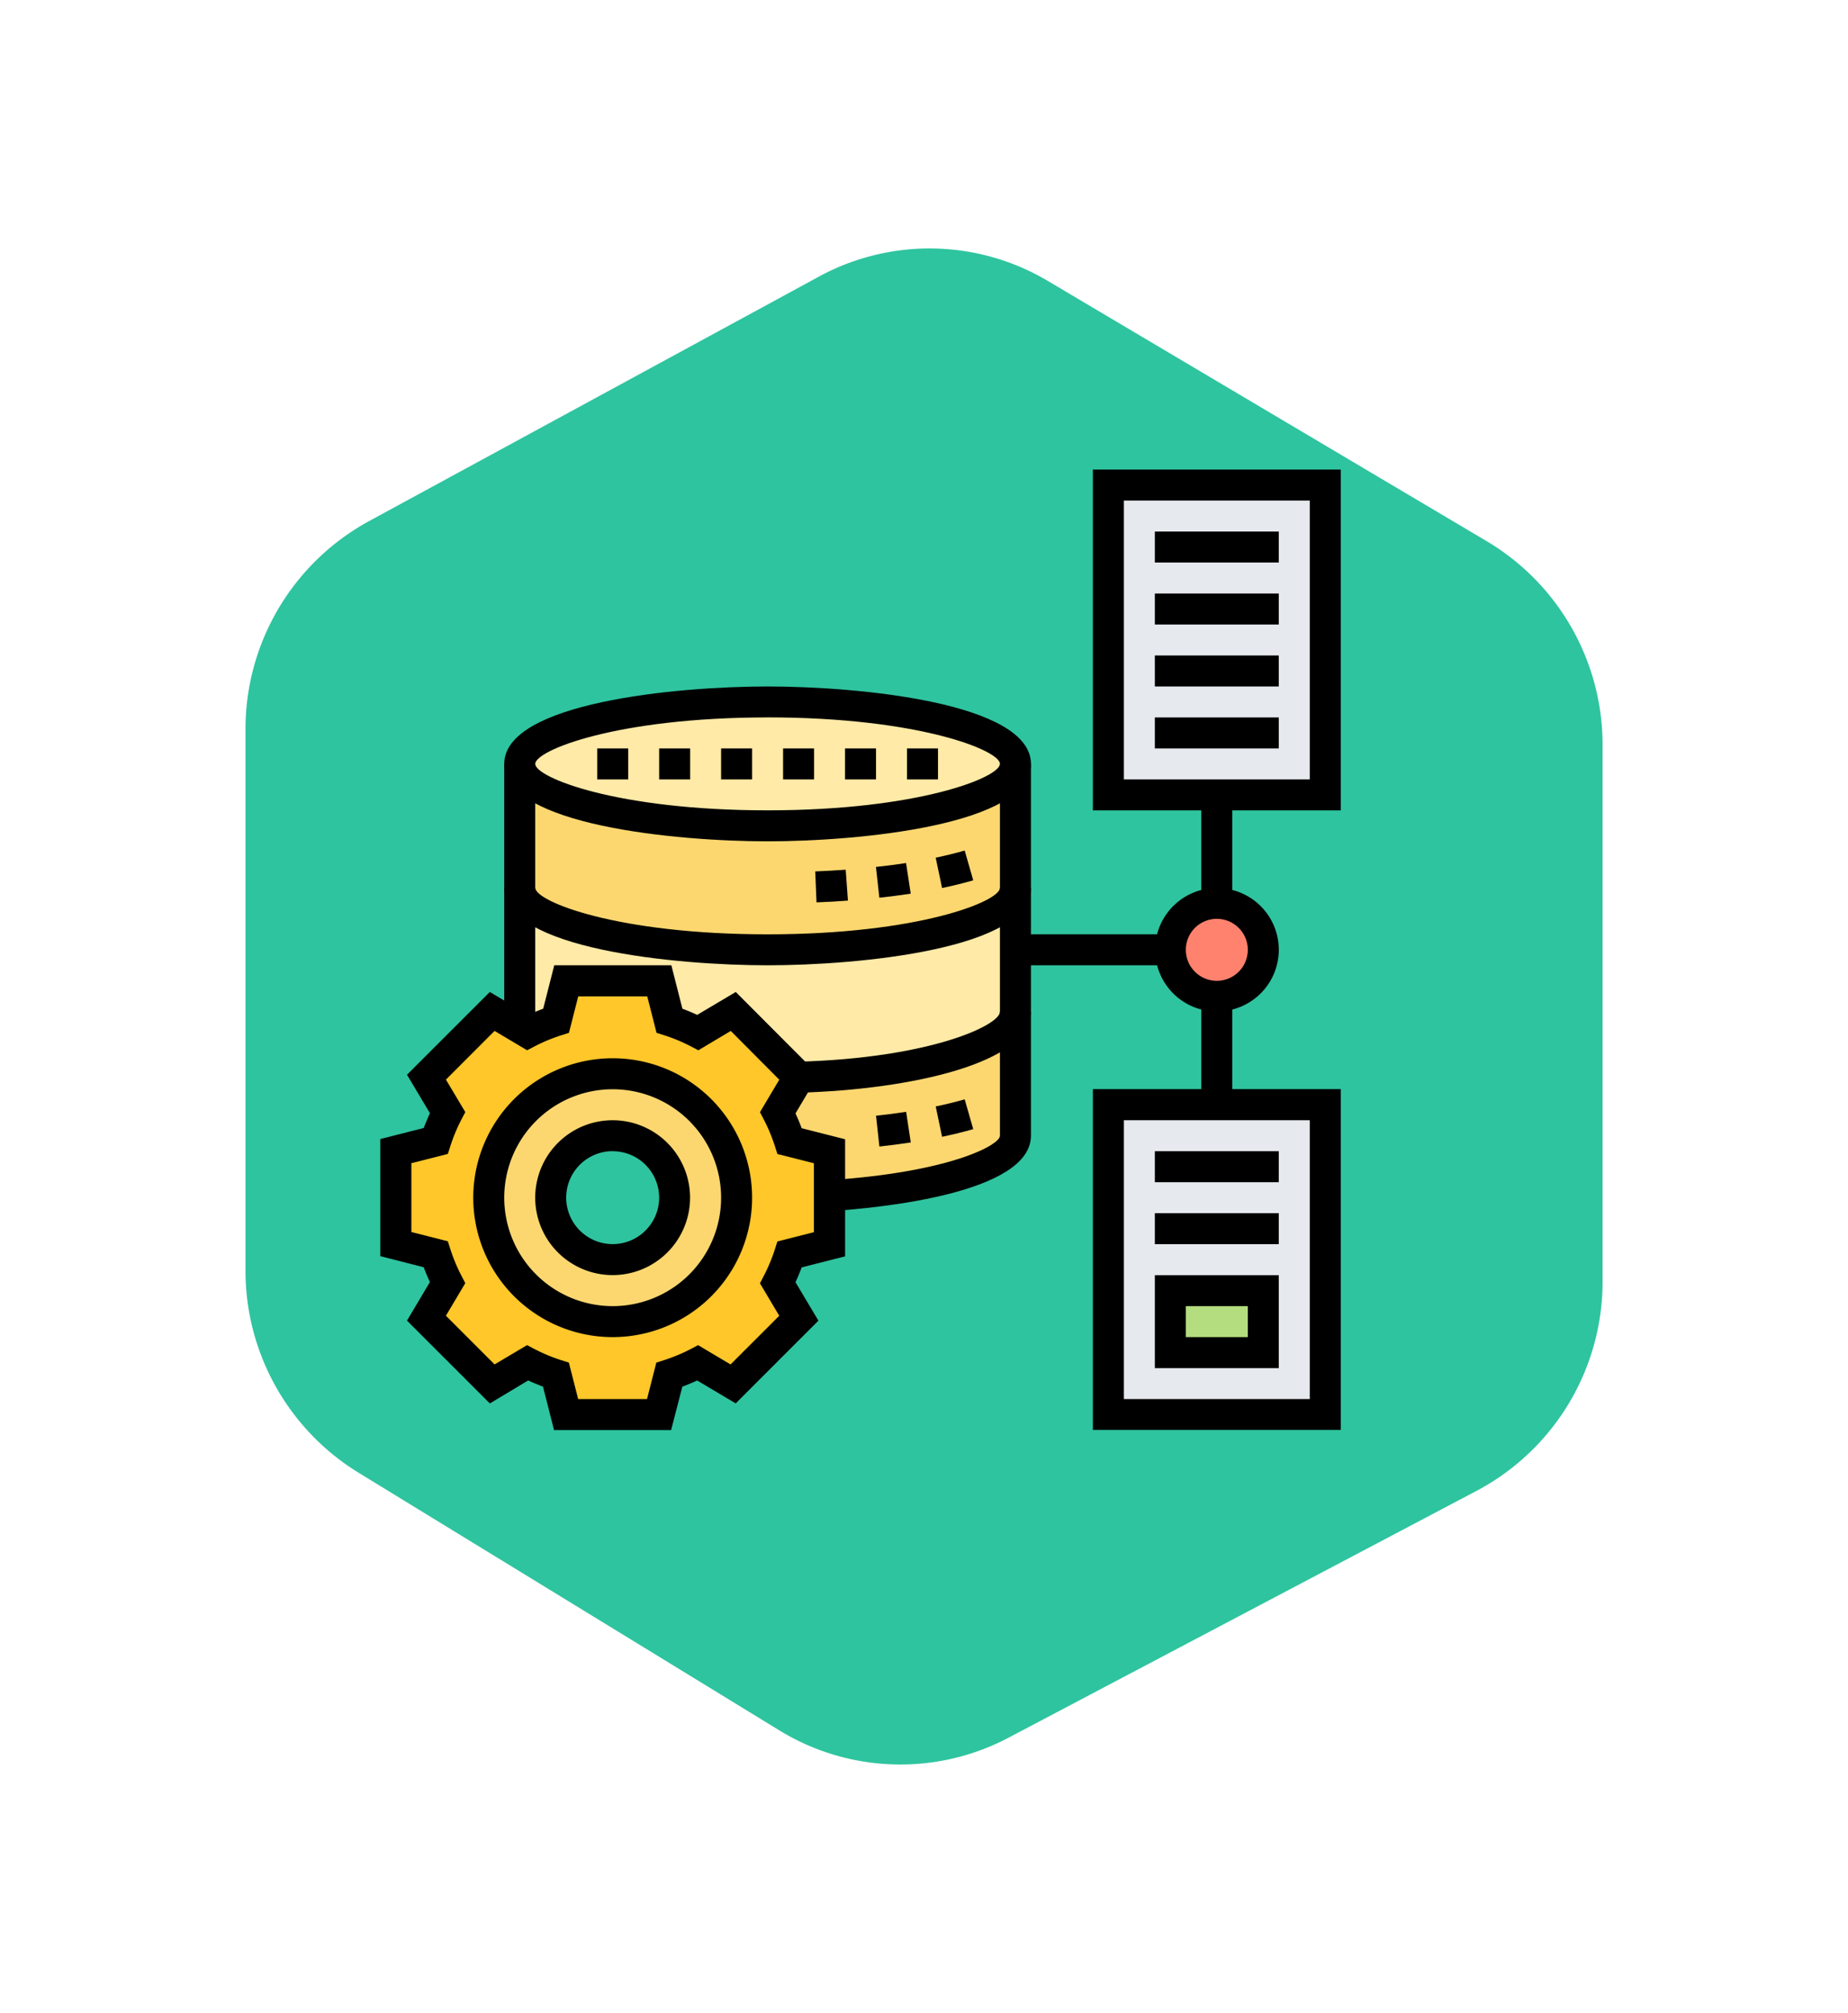 <svg xmlns="http://www.w3.org/2000/svg" xmlns:xlink="http://www.w3.org/1999/xlink" width="97.863" height="106.589" viewBox="0 0 97.863 106.589">
  <defs>
    <filter id="Trazado_771226" x="0" y="0" width="97.863" height="106.589" filterUnits="userSpaceOnUse">
      <feOffset dy="3" input="SourceAlpha"/>
      <feGaussianBlur stdDeviation="3" result="blur"/>
      <feFlood flood-opacity="0.161"/>
      <feComposite operator="in" in2="blur"/>
      <feComposite in="SourceGraphic"/>
    </filter>
  </defs>
  <g id="Grupo_1071759" data-name="Grupo 1071759" transform="translate(-830 -935.843)">
    <g id="Grupo_1071655" data-name="Grupo 1071655" transform="translate(-320.5 -96.5)">
      <g transform="matrix(1, 0, 0, 1, 1150.5, 1032.34)" filter="url(#Trazado_771226)">
        <path id="Trazado_771226-2" data-name="Trazado 771226" d="M483.067,305.694V277.332a14.55,14.55,0,0,0-7.1-12.523l-23.259-13.791a14.268,14.268,0,0,0-14.1-.264L414.77,263.71A14.544,14.544,0,0,0,407.2,276.5v28.623a14.553,14.553,0,0,0,6.925,12.417l22.295,13.652a14.269,14.269,0,0,0,14.121.455l24.8-13.078A14.541,14.541,0,0,0,483.067,305.694Z" transform="translate(-396.2 -240.86)" fill="#2ec49f" stroke="#fff" stroke-miterlimit="10" stroke-width="4"/>
      </g>
    </g>
    <g id="almacenamiento-de-base-de-datos" transform="translate(850.14 960.708)">
      <g id="Grupo_54556" data-name="Grupo 54556" transform="translate(0.821 0.821)">
        <g id="Grupo_54546" data-name="Grupo 54546" transform="translate(6.563 14.766)">
          <path id="Trazado_100789" data-name="Trazado 100789" d="M36.25,20v6.563c0,1.813-5.873,3.281-13.125,3.281S10,28.376,10,26.563V20c0,1.813,5.873,3.281,13.125,3.281S36.25,21.813,36.25,20Z" transform="translate(-10 -20)" fill="#fcd770"/>
        </g>
        <g id="Grupo_54547" data-name="Grupo 54547" transform="translate(20.229 27.891)">
          <path id="Trazado_100790" data-name="Trazado 100790" d="M39.244,36v6.563c0,1.526-4.183,2.806-9.844,3.175V43.383l-2.108-.533a9.768,9.768,0,0,0-.632-1.509l1.116-1.879C34.33,39.281,39.244,37.69,39.244,36Z" transform="translate(-26.66 -36)" fill="#fcd770"/>
        </g>
        <g id="Grupo_54548" data-name="Grupo 54548" transform="translate(6.563 21.328)">
          <path id="Trazado_100791" data-name="Trazado 100791" d="M10,28c0,1.813,5.873,3.281,13.125,3.281S36.25,29.813,36.25,28v6.563c0,1.69-4.913,3.281-11.468,3.462L21.3,34.546,19.425,35.66a9.768,9.768,0,0,0-1.508-.63l-.533-2.108H12.461l-.533,2.108a9.768,9.768,0,0,0-1.509.63L10,35.416Z" transform="translate(-10 -28)" fill="#ffeaa7"/>
        </g>
        <g id="Grupo_54549" data-name="Grupo 54549" transform="translate(6.386 11.602)">
          <ellipse id="Elipse_4081" data-name="Elipse 4081" cx="13.213" cy="3.203" rx="13.213" ry="3.203" transform="translate(0 0)" fill="#ffeaa7"/>
        </g>
        <g id="Grupo_54550" data-name="Grupo 54550" transform="translate(0 26.25)">
          <path id="Trazado_100792" data-name="Trazado 100792" d="M24.969,45.378v2.568l-2.108.533a9.768,9.768,0,0,1-.632,1.51l1.116,1.879-3.478,3.478-1.878-1.117a9.768,9.768,0,0,1-1.509.632l-.533,2.108H11.023l-.533-2.108a9.768,9.768,0,0,1-1.509-.632L7.1,55.345,3.624,51.867,4.74,49.989a9.769,9.769,0,0,1-.632-1.51L2,47.946V43.023l2.108-.533a9.768,9.768,0,0,1,.632-1.509L3.624,39.1,7.1,35.624l1.46.869.418.246a9.768,9.768,0,0,1,1.509-.632L11.023,34h4.922l.533,2.108a9.768,9.768,0,0,1,1.511.632l1.879-1.116L23.346,39.1,22.23,40.981a9.768,9.768,0,0,1,.632,1.509l2.108.533Zm-4.922.106a6.563,6.563,0,1,0-6.562,6.561,6.563,6.563,0,0,0,6.562-6.561Z" transform="translate(-2 -34)" fill="#ffc729"/>
        </g>
        <g id="Grupo_54551" data-name="Grupo 54551" transform="translate(4.922 31.172)">
          <path id="Trazado_100793" data-name="Trazado 100793" d="M14.563,40A6.563,6.563,0,1,1,8,46.563,6.563,6.563,0,0,1,14.563,40Zm3.281,6.563a3.281,3.281,0,1,0-3.281,3.281,3.281,3.281,0,0,0,3.281-3.281Z" transform="translate(-8 -40)" fill="#fcd770"/>
        </g>
        <g id="Grupo_54552" data-name="Grupo 54552" transform="translate(37.735)">
          <path id="Trazado_100794" data-name="Trazado 100794" d="M59.484,2V18.406H48V2Z" transform="translate(-48 -2)" fill="#e6e9ed"/>
        </g>
        <g id="Grupo_54553" data-name="Grupo 54553" transform="translate(37.735 32.813)">
          <path id="Trazado_100795" data-name="Trazado 100795" d="M59.484,42V58.406H48V42Z" transform="translate(-48 -42)" fill="#e6e9ed"/>
        </g>
        <g id="Grupo_54554" data-name="Grupo 54554" transform="translate(41.016 42.657)">
          <path id="Trazado_100796" data-name="Trazado 100796" d="M52,54h4.922v3.281H52Z" transform="translate(-52 -54)" fill="#b4dd7f"/>
        </g>
        <g id="Grupo_54555" data-name="Grupo 54555" transform="translate(40.82 22.013)">
          <ellipse id="Elipse_4082" data-name="Elipse 4082" cx="2.602" cy="2.602" rx="2.602" ry="2.602" transform="translate(0 0)" fill="#ff826e"/>
        </g>
      </g>
      <g id="Grupo_54563" data-name="Grupo 54563">
        <g id="Grupo_54557" data-name="Grupo 54557" transform="translate(6.563 15.586)">
          <path id="Trazado_100797" data-name="Trazado 100797" d="M9,20h1.641V33.975H9Z" transform="translate(-9 -20)"/>
        </g>
        <g id="Grupo_54558" data-name="Grupo 54558" transform="translate(23.736 15.586)">
          <path id="Trazado_100798" data-name="Trazado 100798" d="M30.041,43.68l-.106-1.637c6.375-.411,9.077-1.851,9.077-2.355V20h1.641V39.688C40.652,42.757,32.53,43.52,30.041,43.68Z" transform="translate(-29.935 -20)"/>
        </g>
        <g id="Grupo_54559" data-name="Grupo 54559" transform="translate(4.922 31.172)">
          <path id="Trazado_100799" data-name="Trazado 100799" d="M14.383,53.766a7.383,7.383,0,1,1,7.383-7.383A7.383,7.383,0,0,1,14.383,53.766Zm0-13.125a5.742,5.742,0,1,0,5.742,5.742,5.742,5.742,0,0,0-5.742-5.742Z" transform="translate(-7 -39)"/>
        </g>
        <g id="Grupo_54560" data-name="Grupo 54560" transform="translate(0 26.25)">
          <path id="Trazado_100800" data-name="Trazado 100800" d="M16.4,57.61h-6.2l-.585-2.3c-.262-.1-.524-.206-.784-.328L6.8,56.2,2.413,51.814l1.214-2.042c-.121-.26-.23-.523-.328-.784L1,48.4v-6.2l2.3-.585c.1-.261.206-.524.328-.784L2.413,38.795,6.8,34.412l2.042,1.213c.26-.121.522-.23.784-.328l.586-2.3h6.2l.585,2.3c.262.1.524.206.784.328l2.042-1.213L24.2,38.8l-1.214,2.042c.121.26.23.523.328.784l2.3.585v6.2l-2.3.585c-.1.261-.206.524-.328.784L24.2,51.817l-4.38,4.38-2.042-1.213c-.26.121-.522.23-.784.328Zm-4.922-1.641h3.646l.492-1.931.433-.138a9.028,9.028,0,0,0,1.38-.577l.4-.21,1.719,1.022,2.578-2.578-1.022-1.719.208-.4a9.005,9.005,0,0,0,.577-1.383l.139-.433,1.932-.49V43.482l-1.931-.49-.139-.433a9,9,0,0,0-.577-1.383l-.208-.4,1.022-1.719L19.56,36.475,17.841,37.5l-.4-.21a9.029,9.029,0,0,0-1.38-.577l-.433-.138-.492-1.931H11.482l-.492,1.931-.433.138a9.028,9.028,0,0,0-1.383.577l-.4.21L7.051,36.474,4.475,39.053,5.5,40.772l-.208.4a9.006,9.006,0,0,0-.577,1.383l-.139.433-1.931.49v3.646l1.931.49.139.433a9.006,9.006,0,0,0,.577,1.383l.208.4L4.474,51.556l2.578,2.578,1.719-1.022.4.21a9.028,9.028,0,0,0,1.38.577l.433.138Z" transform="translate(-1 -33)"/>
        </g>
        <g id="Grupo_54561" data-name="Grupo 54561" transform="translate(8.203 34.454)">
          <path id="Trazado_100801" data-name="Trazado 100801" d="M15.1,51.2a4.1,4.1,0,1,1,4.1-4.1,4.1,4.1,0,0,1-4.1,4.1Zm0-6.563A2.461,2.461,0,1,0,17.563,47.1,2.461,2.461,0,0,0,15.1,44.641Z" transform="translate(-11 -43)"/>
        </g>
        <g id="Grupo_54562" data-name="Grupo 54562" transform="translate(6.563)">
          <path id="Trazado_100802" data-name="Trazado 100802" d="M22.946,23.2c4.823,0,13.946-.857,13.946-4.1S27.769,15,22.946,15,9,15.857,9,19.1,18.122,23.2,22.946,23.2Zm0-6.563c7.993,0,12.305,1.748,12.305,2.461s-4.311,2.461-12.305,2.461S10.641,19.815,10.641,19.1s4.311-2.461,12.305-2.461Z" transform="translate(-9 -3.515)"/>
          <path id="Trazado_100803" data-name="Trazado 100803" d="M29.143,28.558c.544-.021,1.1-.051,1.664-.094l-.118-1.636c-.547.04-1.086.069-1.613.09Z" transform="translate(-12.607 -5.64)"/>
          <path id="Trazado_100804" data-name="Trazado 100804" d="M33.174,28.237c.555-.061,1.112-.132,1.662-.216L34.588,26.4q-.791.122-1.594.206Z" transform="translate(-13.31 -5.565)"/>
          <path id="Trazado_100805" data-name="Trazado 100805" d="M37.19,27.576c.574-.12,1.131-.257,1.65-.407l-.453-1.577c-.482.139-1,.265-1.535.378Z" transform="translate(-14.004 -5.419)"/>
          <path id="Trazado_100806" data-name="Trazado 100806" d="M33,42.664l.178,1.631c.555-.061,1.112-.132,1.662-.216l-.246-1.622q-.791.123-1.594.206Z" transform="translate(-13.312 -8.449)"/>
          <path id="Trazado_100807" data-name="Trazado 100807" d="M36.853,42.028l.337,1.606c.581-.121,1.136-.257,1.65-.406l-.453-1.577C37.912,41.787,37.4,41.915,36.853,42.028Z" transform="translate(-14.004 -8.304)"/>
          <path id="Trazado_100808" data-name="Trazado 100808" d="M36.891,28H35.25c0,.715-4.311,2.461-12.305,2.461s-12.3-1.746-12.3-2.461H9c0,3.245,9.122,4.1,13.946,4.1S36.891,31.245,36.891,28Z" transform="translate(-9 -5.851)"/>
          <path id="Trazado_100809" data-name="Trazado 100809" d="M27.993,38.643l.046,1.641C33.946,40.118,40.3,38.707,40.3,36H38.663C38.663,36.7,35.033,38.445,27.993,38.643Z" transform="translate(-12.413 -7.289)"/>
          <path id="Trazado_100810" data-name="Trazado 100810" d="M59.227,19.046V1H46.1V19.046h5.742v4.216A3.277,3.277,0,0,0,49.5,25.606H42v1.641h7.5a3.277,3.277,0,0,0,2.344,2.344v4.216H46.1V51.853H59.227V33.807H53.484V29.591a3.265,3.265,0,0,0,0-6.329V19.046ZM57.586,50.219H47.742V35.454h9.844ZM54.305,26.43a1.641,1.641,0,1,1-1.641-1.641,1.641,1.641,0,0,1,1.641,1.641ZM47.742,2.641h9.844V17.406H47.742Z" transform="translate(-14.929 -1)"/>
          <path id="Trazado_100811" data-name="Trazado 100811" d="M51,45h6.563v1.641H51Z" transform="translate(-16.547 -8.906)"/>
          <path id="Trazado_100812" data-name="Trazado 100812" d="M57.563,53H51v4.922h6.563Zm-1.641,3.281H52.641V54.641h3.281Z" transform="translate(-16.547 -10.343)"/>
          <path id="Trazado_100813" data-name="Trazado 100813" d="M51,5h6.563V6.641H51Z" transform="translate(-16.547 -1.719)"/>
          <path id="Trazado_100814" data-name="Trazado 100814" d="M51,9h6.563v1.641H51Z" transform="translate(-16.547 -2.437)"/>
          <path id="Trazado_100815" data-name="Trazado 100815" d="M51,13h6.563v1.641H51Z" transform="translate(-16.547 -3.156)"/>
          <path id="Trazado_100816" data-name="Trazado 100816" d="M51,17h6.563v1.641H51Z" transform="translate(-16.547 -3.875)"/>
          <path id="Trazado_100817" data-name="Trazado 100817" d="M51,49h6.563v1.641H51Z" transform="translate(-16.547 -9.624)"/>
          <path id="Trazado_100818" data-name="Trazado 100818" d="M27,19h1.641v1.641H27Z" transform="translate(-12.234 -4.234)"/>
          <path id="Trazado_100819" data-name="Trazado 100819" d="M31,19h1.641v1.641H31Z" transform="translate(-12.953 -4.234)"/>
          <path id="Trazado_100820" data-name="Trazado 100820" d="M35,19h1.641v1.641H35Z" transform="translate(-13.672 -4.234)"/>
          <path id="Trazado_100821" data-name="Trazado 100821" d="M15,19h1.641v1.641H15Z" transform="translate(-10.078 -4.234)"/>
          <path id="Trazado_100822" data-name="Trazado 100822" d="M19,19h1.641v1.641H19Z" transform="translate(-10.797 -4.234)"/>
          <path id="Trazado_100823" data-name="Trazado 100823" d="M23,19h1.641v1.641H23Z" transform="translate(-11.516 -4.234)"/>
        </g>
      </g>
    </g>
  </g>
</svg>
